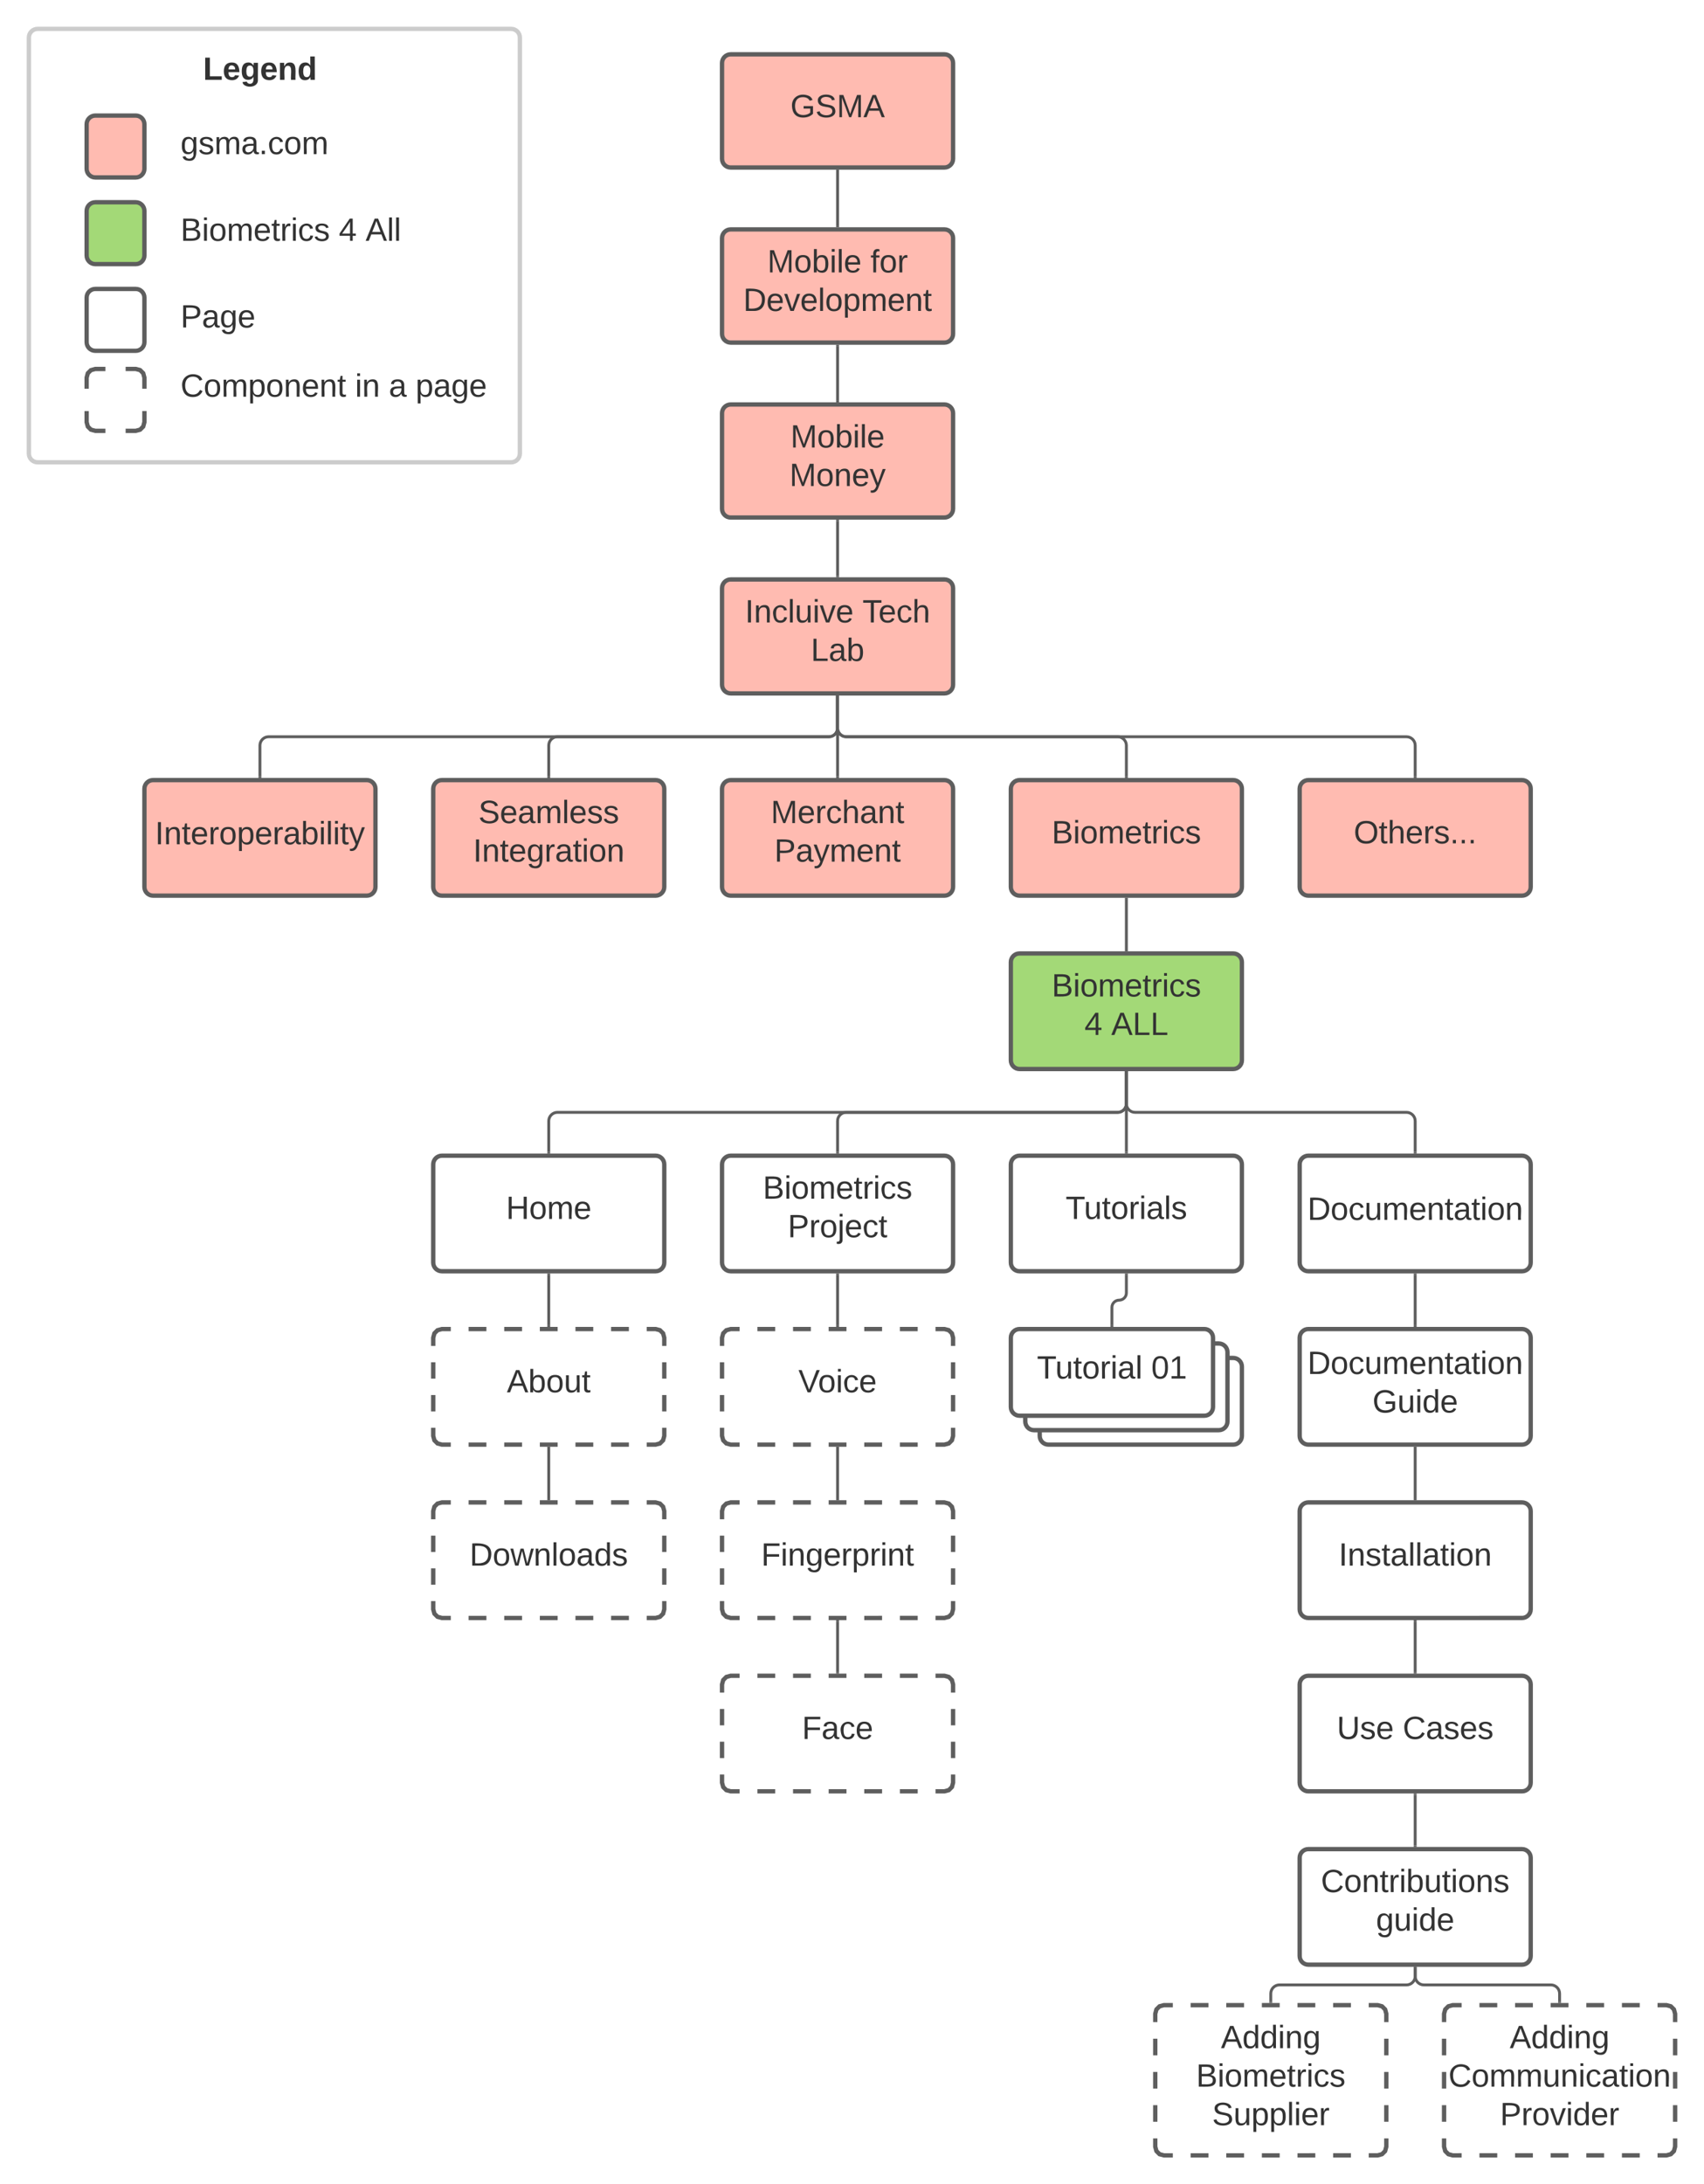 <svg xmlns="http://www.w3.org/2000/svg" xmlns:xlink="http://www.w3.org/1999/xlink" xmlns:lucid="lucid" width="1180" height="1512"><g transform="translate(-40 -200)" lucid:page-tab-id="0_0"><path d="M0 0h1870.4v2582.4H0z" fill="#fff"/><path d="M60 226c0-3.3 2.7-6 6-6h328c3.3 0 6 2.7 6 6v288c0 3.3-2.7 6-6 6H66c-3.3 0-6-2.7-6-6z" stroke="#ccc" stroke-width="3" fill="#fff" fill-opacity=".29"/><path d="M760 1146c0-3.3 2.7-6 6-6h128c3.3 0 6 2.7 6 6v48c0 3.3-2.7 6-6 6H766c-3.3 0-6-2.7-6-6z" stroke="#5e5e5e" stroke-width="3" fill="#fff"/><path d="M750 1136c0-3.3 2.7-6 6-6h128c3.3 0 6 2.7 6 6v48c0 3.3-2.7 6-6 6H756c-3.3 0-6-2.7-6-6z" stroke="#5e5e5e" stroke-width="3" fill="#fff"/><path d="M540 243.6c0-3.3 2.7-6 6-6h148c3.3 0 6 2.7 6 6v66.36c0 3.3-2.7 6-6 6H546c-3.3 0-6-2.7-6-6z" stroke="#5e5e5e" stroke-width="3" fill="#ffbbb1"/><use xlink:href="#a" transform="matrix(1,0,0,1,552,249.6) translate(35.315 31.528)"/><path d="M540 364.8c0-3.3 2.7-6 6-6h148c3.3 0 6 2.7 6 6v66.36c0 3.3-2.7 6-6 6H546c-3.3 0-6-2.7-6-6z" stroke="#5e5e5e" stroke-width="3" fill="#ffbbb1"/><use xlink:href="#b" transform="matrix(1,0,0,1,552,370.8) translate(19.358 17.778)"/><use xlink:href="#c" transform="matrix(1,0,0,1,552,370.8) translate(90.778 17.778)"/><use xlink:href="#d" transform="matrix(1,0,0,1,552,370.8) translate(2.66 44.444)"/><path d="M620 318.46v37.84" stroke="#5e5e5e" stroke-width="2" fill="none"/><path d="M621 318.48h-2v-1.02h2zM621 357.3h-2v-1.03h2z" fill="#5e5e5e"/><path d="M540 486c0-3.3 2.7-6 6-6h148c3.3 0 6 2.7 6 6v66.24c0 3.32-2.7 6-6 6H546c-3.3 0-6-2.68-6-6z" stroke="#5e5e5e" stroke-width="3" fill="#ffbbb1"/><use xlink:href="#e" transform="matrix(1,0,0,1,552,492) translate(35.377 17.778)"/><use xlink:href="#f" transform="matrix(1,0,0,1,552,492) translate(34.698 44.444)"/><path d="M540 607.1c0-3.33 2.7-6 6-6h148c3.3 0 6 2.67 6 6V674c0 3.3-2.7 6-6 6H546c-3.3 0-6-2.7-6-6z" stroke="#5e5e5e" stroke-width="3" fill="#ffbbb1"/><use xlink:href="#g" transform="matrix(1,0,0,1,552,613.086) translate(3.895 17.778)"/><use xlink:href="#h" transform="matrix(1,0,0,1,552,613.086) translate(85.253 17.778)"/><use xlink:href="#i" transform="matrix(1,0,0,1,552,613.086) translate(49.481 44.444)"/><path d="M620 439.66v37.84" stroke="#5e5e5e" stroke-width="2" fill="none"/><path d="M621 439.68h-2v-1.02h2zM621 478.5h-2v-1.03h2z" fill="#5e5e5e"/><path d="M620 598.6v-37.86" stroke="#5e5e5e" stroke-width="2" fill="none"/><path d="M621 599.6h-2v-1.04h2zM621 560.77h-2v-1.03h2z" fill="#5e5e5e"/><path d="M140 746c0-3.3 2.7-6 6-6h148c3.3 0 6 2.7 6 6v68c0 3.3-2.7 6-6 6H146c-3.3 0-6-2.7-6-6z" stroke="#5e5e5e" stroke-width="3" fill="#ffbbb1"/><use xlink:href="#j" transform="matrix(1,0,0,1,152,752) translate(-4.685 32.444)"/><path d="M340 746c0-3.3 2.7-6 6-6h148c3.3 0 6 2.7 6 6v68c0 3.3-2.7 6-6 6H346c-3.3 0-6-2.7-6-6z" stroke="#5e5e5e" stroke-width="3" fill="#ffbbb1"/><use xlink:href="#k" transform="matrix(1,0,0,1,352,752) translate(19.296 17.778)"/><use xlink:href="#l" transform="matrix(1,0,0,1,352,752) translate(15.593 44.444)"/><path d="M540 746c0-3.3 2.7-6 6-6h148c3.3 0 6 2.7 6 6v68c0 3.3-2.7 6-6 6H546c-3.3 0-6-2.7-6-6z" stroke="#5e5e5e" stroke-width="3" fill="#ffbbb1"/><use xlink:href="#m" transform="matrix(1,0,0,1,552,752) translate(21.765 17.778)"/><use xlink:href="#n" transform="matrix(1,0,0,1,552,752) translate(24.204 44.444)"/><path d="M740 866c0-3.3 2.7-6 6-6h148c3.3 0 6 2.7 6 6v68c0 3.3-2.7 6-6 6H746c-3.3 0-6-2.7-6-6z" stroke="#5e5e5e" stroke-width="3" fill="#a3d977"/><use xlink:href="#o" transform="matrix(1,0,0,1,752,872) translate(16.272 17.778)"/><use xlink:href="#p" transform="matrix(1,0,0,1,752,872) translate(38.988 44.444)"/><use xlink:href="#q" transform="matrix(1,0,0,1,752,872) translate(57.506 44.444)"/><path d="M940 746c0-3.3 2.7-6 6-6h148c3.3 0 6 2.7 6 6v68c0 3.3-2.7 6-6 6H946c-3.3 0-6-2.7-6-6z" stroke="#5e5e5e" stroke-width="3" fill="#ffbbb1"/><use xlink:href="#r" transform="matrix(1,0,0,1,952,752) translate(25.438 31.778)"/><path d="M620 682.5V704c0 3.3-2.7 6-6 6H226c-3.3 0-6 2.7-6 6v21.5" stroke="#5e5e5e" stroke-width="2" fill="none"/><path d="M621 682.53h-2v-1.03h2zM221 738.5h-2v-1.03h2z" fill="#5e5e5e"/><path d="M420 737.5V716c0-3.3 2.7-6 6-6h188c3.3 0 6-2.7 6-6v-21.5" stroke="#5e5e5e" stroke-width="2" fill="none"/><path d="M421 738.5h-2v-1.03h2zM621 682.53h-2v-1.03h2z" fill="#5e5e5e"/><path d="M620 737.5v-55" stroke="#5e5e5e" stroke-width="2" fill="none"/><path d="M621 738.5h-2v-1.03h2z" fill="#5e5e5e"/><path d="M620 682.53v-1.03M1020 737.5V716c0-3.3-2.7-6-6-6H626c-3.3 0-6-2.7-6-6v-21.5" stroke="#5e5e5e" stroke-width="2" fill="none"/><path d="M1021 738.5h-2v-1.03h2zM621 682.53h-2v-1.03h2z" fill="#5e5e5e"/><path d="M340 1006c0-3.3 2.7-6 6-6h148c3.3 0 6 2.7 6 6v68c0 3.3-2.7 6-6 6H346c-3.3 0-6-2.7-6-6z" stroke="#5e5e5e" stroke-width="3" fill="#fff"/><use xlink:href="#s" transform="matrix(1,0,0,1,352,1012) translate(38.432 31.778)"/><path d="M540 1006c0-3.3 2.7-6 6-6h148c3.3 0 6 2.7 6 6v68c0 3.3-2.7 6-6 6H546c-3.3 0-6-2.7-6-6z" stroke="#5e5e5e" stroke-width="3" fill="#fff"/><use xlink:href="#t" transform="matrix(1,0,0,1,552,1012) translate(16.272 17.778)"/><use xlink:href="#u" transform="matrix(1,0,0,1,552,1012) translate(33.494 44.444)"/><path d="M740 1006c0-3.3 2.7-6 6-6h148c3.3 0 6 2.7 6 6v68c0 3.3-2.7 6-6 6H746c-3.3 0-6-2.7-6-6z" stroke="#5e5e5e" stroke-width="3" fill="#fff"/><use xlink:href="#v" transform="matrix(1,0,0,1,752,1012) translate(25.932 31.778)"/><path d="M940 1006c0-3.3 2.7-6 6-6h148c3.3 0 6 2.7 6 6v68c0 3.3-2.7 6-6 6H946c-3.3 0-6-2.7-6-6z" stroke="#5e5e5e" stroke-width="3" fill="#fff"/><use xlink:href="#w" transform="matrix(1,0,0,1,952,1012) translate(-6.599 32.444)"/><path d="M820 942.5V964c0 3.3-2.7 6-6 6H426c-3.3 0-6 2.7-6 6v21.5" stroke="#5e5e5e" stroke-width="2" fill="none"/><path d="M821 942.53h-2v-1.03h2zM421 998.5h-2v-1.03h2z" fill="#5e5e5e"/><path d="M620 997.5V976c0-3.3 2.7-6 6-6h188c3.3 0 6-2.7 6-6v-21.5" stroke="#5e5e5e" stroke-width="2" fill="none"/><path d="M621 998.5h-2v-1.03h2zM821 942.53h-2v-1.03h2z" fill="#5e5e5e"/><path d="M820 997.5v-55" stroke="#5e5e5e" stroke-width="2" fill="none"/><path d="M821 998.5h-2v-1.03h2z" fill="#5e5e5e"/><path d="M820 942.53v-1.03M1020 997.5V976c0-3.3-2.7-6-6-6H826c-3.3 0-6-2.7-6-6v-21.5" stroke="#5e5e5e" stroke-width="2" fill="none"/><path d="M1021 998.5h-2v-1.03h2zM821 942.53h-2v-1.03h2z" fill="#5e5e5e"/><path d="M540 1126c0-3.3 2.7-6 6-6h148c3.3 0 6 2.7 6 6v68c0 3.3-2.7 6-6 6H546c-3.3 0-6-2.7-6-6z" fill="#fff"/><path d="M564.5 1120h12.33m12.34 0h12.33m12.33 0h12.34m12.33 0h12.33m12.34 0h12.33m12.33 0H694l3.03.82 2.15 2.15.82 3.03v5.67m0 11.33v11.33m0 11.34V1177m0 11.33v5.67l-.82 3.03-2.15 2.15-3.03.82h-6.17m-12.33 0h-12.33m-12.34 0H638.5m-12.33 0h-12.34m-12.33 0h-12.33m-12.34 0H564.5m-12.33 0H546l-3.03-.82-2.15-2.15-.82-3.03v-5.67m0-11.33v-11.33m0-11.34V1143m0-11.33V1126l.82-3.03 2.15-2.15 3.03-.82h6.17" stroke="#5e5e5e" stroke-width="3" fill="none"/><use xlink:href="#x" transform="matrix(1,0,0,1,552,1132) translate(40.87 31.778)"/><path d="M340 1126c0-3.3 2.7-6 6-6h148c3.3 0 6 2.7 6 6v68c0 3.3-2.7 6-6 6H346c-3.3 0-6-2.7-6-6z" fill="#fff"/><path d="M364.5 1120h12.33m12.34 0h12.33m12.33 0h12.34m12.33 0h12.33m12.34 0h12.33m12.33 0H494l3.03.82 2.15 2.15.82 3.03v5.67m0 11.33v11.33m0 11.34V1177m0 11.33v5.67l-.82 3.03-2.15 2.15-3.03.82h-6.17m-12.33 0h-12.33m-12.34 0H438.5m-12.33 0h-12.34m-12.33 0h-12.33m-12.34 0H364.5m-12.33 0H346l-3.03-.82-2.15-2.15-.82-3.03v-5.67m0-11.33v-11.33m0-11.34V1143m0-11.33V1126l.82-3.03 2.15-2.15 3.03-.82h6.17" stroke="#5e5e5e" stroke-width="3" fill="none"/><use xlink:href="#y" transform="matrix(1,0,0,1,352,1132) translate(38.988 31.778)"/><path d="M340 1246c0-3.3 2.7-6 6-6h148c3.3 0 6 2.7 6 6v68c0 3.3-2.7 6-6 6H346c-3.3 0-6-2.7-6-6z" fill="#fff"/><path d="M364.5 1240h12.33m12.34 0h12.33m12.33 0h12.34m12.33 0h12.33m12.34 0h12.33m12.33 0H494l3.03.82 2.15 2.15.82 3.03v5.67m0 11.33v11.33m0 11.34V1297m0 11.33v5.67l-.82 3.03-2.15 2.15-3.03.82h-6.17m-12.33 0h-12.33m-12.34 0H438.5m-12.33 0h-12.34m-12.33 0h-12.33m-12.34 0H364.5m-12.33 0H346l-3.03-.82-2.15-2.15-.82-3.03v-5.67m0-11.33v-11.33m0-11.34V1263m0-11.33V1246l.82-3.03 2.15-2.15 3.03-.82h6.17" stroke="#5e5e5e" stroke-width="3" fill="none"/><use xlink:href="#z" transform="matrix(1,0,0,1,352,1252) translate(13.154 31.778)"/><path d="M540 1246c0-3.3 2.7-6 6-6h148c3.3 0 6 2.7 6 6v68c0 3.3-2.7 6-6 6H546c-3.3 0-6-2.7-6-6z" fill="#fff"/><path d="M564.5 1240h12.33m12.34 0h12.33m12.33 0h12.34m12.33 0h12.33m12.34 0h12.33m12.33 0H694l3.03.82 2.15 2.15.82 3.03v5.67m0 11.33v11.33m0 11.34V1297m0 11.33v5.67l-.82 3.03-2.15 2.15-3.03.82h-6.17m-12.33 0h-12.33m-12.34 0H638.5m-12.33 0h-12.34m-12.33 0h-12.33m-12.34 0H564.5m-12.33 0H546l-3.03-.82-2.15-2.15-.82-3.03v-5.67m0-11.33v-11.33m0-11.34V1263m0-11.33V1246l.82-3.03 2.15-2.15 3.03-.82h6.17" stroke="#5e5e5e" stroke-width="3" fill="none"/><use xlink:href="#A" transform="matrix(1,0,0,1,552,1252) translate(15.068 31.778)"/><path d="M540 1366c0-3.3 2.7-6 6-6h148c3.3 0 6 2.7 6 6v68c0 3.3-2.7 6-6 6H546c-3.3 0-6-2.7-6-6z" fill="#fff"/><path d="M564.5 1360h12.33m12.34 0h12.33m12.33 0h12.34m12.33 0h12.33m12.34 0h12.33m12.33 0H694l3.03.82 2.15 2.15.82 3.03v5.67m0 11.33v11.33m0 11.34V1417m0 11.33v5.67l-.82 3.03-2.15 2.15-3.03.82h-6.17m-12.33 0h-12.33m-12.34 0H638.5m-12.33 0h-12.34m-12.33 0h-12.33m-12.34 0H564.5m-12.33 0H546l-3.03-.82-2.15-2.15-.82-3.03v-5.67m0-11.33v-11.33m0-11.34V1383m0-11.33V1366l.82-3.03 2.15-2.15 3.03-.82h6.17" stroke="#5e5e5e" stroke-width="3" fill="none"/><use xlink:href="#B" transform="matrix(1,0,0,1,552,1372) translate(43.34 31.778)"/><path d="M940 1126c0-3.3 2.7-6 6-6h148c3.3 0 6 2.7 6 6v68c0 3.3-2.7 6-6 6H946c-3.3 0-6-2.7-6-6z" stroke="#5e5e5e" stroke-width="3" fill="#fff"/><use xlink:href="#C" transform="matrix(1,0,0,1,952,1132) translate(-6.599 19.111)"/><use xlink:href="#D" transform="matrix(1,0,0,1,952,1132) translate(38.401 45.778)"/><path d="M940 1366c0-3.3 2.7-6 6-6h148c3.3 0 6 2.7 6 6v68c0 3.3-2.7 6-6 6H946c-3.3 0-6-2.7-6-6z" stroke="#5e5e5e" stroke-width="3" fill="#fff"/><use xlink:href="#E" transform="matrix(1,0,0,1,952,1372) translate(13.741 31.778)"/><use xlink:href="#F" transform="matrix(1,0,0,1,952,1372) translate(59.358 31.778)"/><path d="M940 1246c0-3.3 2.7-6 6-6h148c3.3 0 6 2.7 6 6v68c0 3.3-2.7 6-6 6H946c-3.3 0-6-2.7-6-6z" stroke="#5e5e5e" stroke-width="3" fill="#fff"/><use xlink:href="#G" transform="matrix(1,0,0,1,952,1252) translate(15.006 31.778)"/><path d="M940 1486c0-3.3 2.7-6 6-6h148c3.3 0 6 2.7 6 6v68c0 3.3-2.7 6-6 6H946c-3.3 0-6-2.7-6-6z" stroke="#5e5e5e" stroke-width="3" fill="#fff"/><use xlink:href="#H" transform="matrix(1,0,0,1,952,1492) translate(2.691 17.778)"/><use xlink:href="#I" transform="matrix(1,0,0,1,952,1492) translate(40.87 44.444)"/><path d="M840 1594c0-3.3 2.7-6 6-6h148c3.3 0 6 2.7 6 6v92c0 3.3-2.7 6-6 6H846c-3.3 0-6-2.7-6-6z" fill="#fff"/><path d="M864.5 1588h12.33m12.34 0h12.33m12.33 0h12.34m12.33 0h12.33m12.34 0h12.33m12.33 0H994l3.03.82 2.15 2.15.82 3.03v5.75m0 11.5v11.5m0 11.5v11.5m0 11.5v11.5m0 11.5v5.75l-.82 3.03-2.15 2.15-3.03.82h-6.17m-12.33 0h-12.33m-12.34 0H938.5m-12.33 0h-12.34m-12.33 0h-12.33m-12.34 0H864.5m-12.33 0H846l-3.03-.82-2.15-2.15-.82-3.03v-5.75m0-11.5v-11.5m0-11.5v-11.5m0-11.5v-11.5m0-11.5V1594l.82-3.03 2.15-2.15 3.03-.82h6.17" stroke="#5e5e5e" stroke-width="3" fill="none"/><use xlink:href="#J" transform="matrix(1,0,0,1,852,1600) translate(33.463 17.778)"/><use xlink:href="#K" transform="matrix(1,0,0,1,852,1600) translate(16.272 44.444)"/><use xlink:href="#L" transform="matrix(1,0,0,1,852,1600) translate(27.352 71.111)"/><path d="M1040 1594c0-3.3 2.7-6 6-6h148c3.3 0 6 2.7 6 6v92c0 3.3-2.7 6-6 6h-148c-3.3 0-6-2.7-6-6z" fill="#fff"/><path d="M1064.5 1588h12.33m12.34 0h12.33m12.33 0h12.34m12.33 0h12.33m12.34 0h12.33m12.33 0h6.17l3.03.82 2.15 2.15.82 3.03v5.75m0 11.5v11.5m0 11.5v11.5m0 11.5v11.5m0 11.5v5.75l-.82 3.03-2.15 2.15-3.03.82h-6.17m-12.33 0h-12.33m-12.34 0h-12.33m-12.33 0h-12.34m-12.33 0h-12.33m-12.34 0h-12.33m-12.33 0H1046l-3.03-.82-2.15-2.15-.82-3.03v-5.75m0-11.5v-11.5m0-11.5v-11.5m0-11.5v-11.5m0-11.5V1594l.82-3.03 2.15-2.15 3.03-.82h6.17" stroke="#5e5e5e" stroke-width="3" fill="none"/><use xlink:href="#J" transform="matrix(1,0,0,1,1052,1600) translate(33.463 17.778)"/><use xlink:href="#M" transform="matrix(1,0,0,1,1052,1600) translate(-9.006 44.444)"/><use xlink:href="#N" transform="matrix(1,0,0,1,1052,1600) translate(26.735 71.111)"/><path d="M420 1082.5v35" stroke="#5e5e5e" stroke-width="2" fill="none"/><path d="M421 1082.53h-2v-1.03h2zM421 1118.5h-2v-1.03h2z" fill="#5e5e5e"/><path d="M420 1202.5v35" stroke="#5e5e5e" stroke-width="2" fill="none"/><path d="M421 1202.53h-2v-1.03h2zM421 1238.5h-2v-1.03h2z" fill="#5e5e5e"/><path d="M620 1082.5v35" stroke="#5e5e5e" stroke-width="2" fill="none"/><path d="M621 1082.53h-2v-1.03h2zM621 1118.5h-2v-1.03h2z" fill="#5e5e5e"/><path d="M620 1202.5v35" stroke="#5e5e5e" stroke-width="2" fill="none"/><path d="M621 1202.53h-2v-1.03h2zM621 1238.5h-2v-1.03h2z" fill="#5e5e5e"/><path d="M620 1322.5v35" stroke="#5e5e5e" stroke-width="2" fill="none"/><path d="M621 1322.53h-2v-1.03h2zM621 1358.5h-2v-1.03h2z" fill="#5e5e5e"/><path d="M1020 1117.5v-35" stroke="#5e5e5e" stroke-width="2" fill="none"/><path d="M1021 1118.5h-2v-1.03h2zM1021 1082.53h-2v-1.03h2z" fill="#5e5e5e"/><path d="M1020 1237.5v-35" stroke="#5e5e5e" stroke-width="2" fill="none"/><path d="M1021 1238.5h-2v-1.03h2zM1021 1202.53h-2v-1.03h2z" fill="#5e5e5e"/><path d="M1020 1357.5v-35" stroke="#5e5e5e" stroke-width="2" fill="none"/><path d="M1021 1358.5h-2v-1.03h2zM1021 1322.53h-2v-1.03h2z" fill="#5e5e5e"/><path d="M1020 1477.5v-35" stroke="#5e5e5e" stroke-width="2" fill="none"/><path d="M1021 1478.5h-2v-1.03h2zM1021 1442.53h-2v-1.03h2z" fill="#5e5e5e"/><path d="M920 1585.5v-5.5c0-3.3 2.7-6 6-6h88c3.3 0 6-2.7 6-6v-5.5" stroke="#5e5e5e" stroke-width="2" fill="none"/><path d="M921 1586.5h-2v-1.03h2zM1021 1562.53h-2v-1.03h2z" fill="#5e5e5e"/><path d="M1120 1585.5v-5.5c0-3.3-2.7-6-6-6h-88c-3.3 0-6-2.7-6-6v-5.5" stroke="#5e5e5e" stroke-width="2" fill="none"/><path d="M1121 1586.5h-2v-1.03h2zM1021 1562.53h-2v-1.03h2z" fill="#5e5e5e"/><path d="M740 1126c0-3.3 2.7-6 6-6h128c3.3 0 6 2.7 6 6v48c0 3.3-2.7 6-6 6H746c-3.3 0-6-2.7-6-6z" stroke="#5e5e5e" stroke-width="3" fill="#fff"/><use xlink:href="#O" transform="matrix(1,0,0,1,752,1132) translate(6.056 22.278)"/><use xlink:href="#P" transform="matrix(1,0,0,1,752,1132) translate(85.253 22.278)"/><path d="M810 1117.5V1105c0-2.76 2.24-5 5-5s5-2.24 5-5v-12.5" stroke="#5e5e5e" stroke-width="2" fill="none"/><path d="M811 1118.5h-2v-1.03h2zM821 1082.53h-2v-1.03h2z" fill="#5e5e5e"/><path d="M100 226c0-3.3 2.7-6 6-6h228c3.3 0 6 2.7 6 6v48c0 3.3-2.7 6-6 6H106c-3.3 0-6-2.7-6-6z" stroke="#000" stroke-opacity="0" stroke-width="3" fill="#fff" fill-opacity="0"/><use xlink:href="#Q" transform="matrix(1,0,0,1,105,225) translate(75.617 30.278)"/><path d="M100 286c0-3.3 2.7-6 6-6h28c3.3 0 6 2.7 6 6v30.84c0 3.32-2.7 6-6 6h-28c-3.3 0-6-2.68-6-6z" stroke="#5e5e5e" stroke-width="3" fill="#ffbbb1"/><path d="M100 346c0-3.3 2.7-6 6-6h28c3.3 0 6 2.7 6 6v30.84c0 3.32-2.7 6-6 6h-28c-3.3 0-6-2.68-6-6z" stroke="#5e5e5e" stroke-width="3" fill="#a3d977"/><path d="M100 406c0-3.3 2.7-6 6-6h28c3.3 0 6 2.7 6 6v30.84c0 3.32-2.7 6-6 6h-28c-3.3 0-6-2.68-6-6z" stroke="#5e5e5e" stroke-width="3" fill="#fff"/><path d="M740 746c0-3.3 2.7-6 6-6h148c3.3 0 6 2.7 6 6v68c0 3.3-2.7 6-6 6H746c-3.3 0-6-2.7-6-6z" stroke="#5e5e5e" stroke-width="3" fill="#ffbbb1"/><g><use xlink:href="#R" transform="matrix(1,0,0,1,752,752) translate(16.272 31.778)"/></g><path d="M820 857.5v-35" stroke="#5e5e5e" stroke-width="2" fill="none"/><path d="M821 858.5h-2v-1.03h2zM821 822.53h-2v-1.03h2z" fill="#5e5e5e"/><path d="M820 737.5V716c0-3.3-2.7-6-6-6H626c-3.3 0-6-2.7-6-6v-21.5" stroke="#5e5e5e" stroke-width="2" fill="none"/><path d="M821 738.5h-2v-1.03h2zM621 682.53h-2v-1.03h2z" fill="#5e5e5e"/><path d="M100 461.4c0-3.3 2.7-6 6-6h28c3.3 0 6 2.7 6 6v30.84c0 3.32-2.7 6-6 6h-28c-3.3 0-6-2.68-6-6z" fill="#fff"/><path d="M127 455.4h7l3.03.82 2.15 2.15.82 3.03v7.7m0 15.43v7.7l-.82 3.04-2.15 2.15-3.03.82h-7m-14 0h-7l-3.03-.82-2.15-2.15-.82-3.03v-7.7m0-15.43v-7.7l.82-3.03 2.15-2.15 3.03-.82h7" stroke="#5e5e5e" stroke-width="3" fill="none"/><path d="M160 277.42c0-3.3 2.7-6 6-6h208c3.3 0 6 2.7 6 6v48c0 3.32-2.7 6-6 6H166c-3.3 0-6-2.68-6-6z" stroke="#000" stroke-opacity="0" stroke-width="3" fill="#fff" fill-opacity="0"/><g><use xlink:href="#S" transform="matrix(1,0,0,1,165,276.422) translate(0 30.278)"/></g><path d="M160 337.42c0-3.3 2.7-6 6-6h208c3.3 0 6 2.7 6 6v48c0 3.32-2.7 6-6 6H166c-3.3 0-6-2.68-6-6z" stroke="#000" stroke-opacity="0" stroke-width="3" fill="#fff" fill-opacity="0"/><g><use xlink:href="#T" transform="matrix(1,0,0,1,165,336.422) translate(0 30.278)"/><use xlink:href="#U" transform="matrix(1,0,0,1,165,336.422) translate(109.63 30.278)"/><use xlink:href="#V" transform="matrix(1,0,0,1,165,336.422) translate(128.148 30.278)"/></g><path d="M160 397.42c0-3.3 2.7-6 6-6h208c3.3 0 6 2.7 6 6v48c0 3.32-2.7 6-6 6H166c-3.3 0-6-2.68-6-6z" stroke="#000" stroke-opacity="0" stroke-width="3" fill="#fff" fill-opacity="0"/><g><use xlink:href="#W" transform="matrix(1,0,0,1,165,396.422) translate(0 30.278)"/></g><path d="M160 444.33c0-3.3 2.7-6 6-6h248c3.3 0 6 2.7 6 6v51.34c0 3.3-2.7 6-6 6H166c-3.3 0-6-2.7-6-6z" stroke="#000" stroke-opacity="0" stroke-width="3" fill="#fff" fill-opacity="0"/><g><use xlink:href="#X" transform="matrix(1,0,0,1,165,443.333) translate(0 31.278)"/><use xlink:href="#Y" transform="matrix(1,0,0,1,165,443.333) translate(120.864 31.278)"/><use xlink:href="#Z" transform="matrix(1,0,0,1,165,443.333) translate(144.259 31.278)"/><use xlink:href="#aa" transform="matrix(1,0,0,1,165,443.333) translate(162.778 31.278)"/></g><defs><path fill="#333" d="M143 4C61 4 22-44 18-125c-5-107 100-154 193-111 17 8 29 25 37 43l-32 9c-13-25-37-40-76-40-61 0-88 39-88 99 0 61 29 100 91 101 35 0 62-11 79-27v-45h-74v-28h105v86C228-13 192 4 143 4" id="ab"/><path fill="#333" d="M185-189c-5-48-123-54-124 2 14 75 158 14 163 119 3 78-121 87-175 55-17-10-28-26-33-46l33-7c5 56 141 63 141-1 0-78-155-14-162-118-5-82 145-84 179-34 5 7 8 16 11 25" id="ac"/><path fill="#333" d="M240 0l2-218c-23 76-54 145-80 218h-23L58-218 59 0H30v-248h44l77 211c21-75 51-140 76-211h43V0h-30" id="ad"/><path fill="#333" d="M205 0l-28-72H64L36 0H1l101-248h38L239 0h-34zm-38-99l-47-123c-12 45-31 82-46 123h93" id="ae"/><g id="a"><use transform="matrix(0.062,0,0,0.062,0,0)" xlink:href="#ab"/><use transform="matrix(0.062,0,0,0.062,17.284,0)" xlink:href="#ac"/><use transform="matrix(0.062,0,0,0.062,32.099,0)" xlink:href="#ad"/><use transform="matrix(0.062,0,0,0.062,50.556,0)" xlink:href="#ae"/></g><path fill="#333" d="M100-194c62-1 85 37 85 99 1 63-27 99-86 99S16-35 15-95c0-66 28-99 85-99zM99-20c44 1 53-31 53-75 0-43-8-75-51-75s-53 32-53 75 10 74 51 75" id="af"/><path fill="#333" d="M115-194c53 0 69 39 70 98 0 66-23 100-70 100C84 3 66-7 56-30L54 0H23l1-261h32v101c10-23 28-34 59-34zm-8 174c40 0 45-34 45-75 0-40-5-75-45-74-42 0-51 32-51 76 0 43 10 73 51 73" id="ag"/><path fill="#333" d="M24-231v-30h32v30H24zM24 0v-190h32V0H24" id="ah"/><path fill="#333" d="M24 0v-261h32V0H24" id="ai"/><path fill="#333" d="M100-194c63 0 86 42 84 106H49c0 40 14 67 53 68 26 1 43-12 49-29l28 8c-11 28-37 45-77 45C44 4 14-33 15-96c1-61 26-98 85-98zm52 81c6-60-76-77-97-28-3 7-6 17-6 28h103" id="aj"/><g id="b"><use transform="matrix(0.062,0,0,0.062,0,0)" xlink:href="#ad"/><use transform="matrix(0.062,0,0,0.062,18.457,0)" xlink:href="#af"/><use transform="matrix(0.062,0,0,0.062,30.802,0)" xlink:href="#ag"/><use transform="matrix(0.062,0,0,0.062,43.148,0)" xlink:href="#ah"/><use transform="matrix(0.062,0,0,0.062,48.025,0)" xlink:href="#ai"/><use transform="matrix(0.062,0,0,0.062,52.901,0)" xlink:href="#aj"/></g><path fill="#333" d="M101-234c-31-9-42 10-38 44h38v23H63V0H32v-167H5v-23h27c-7-52 17-82 69-68v24" id="ak"/><path fill="#333" d="M114-163C36-179 61-72 57 0H25l-1-190h30c1 12-1 29 2 39 6-27 23-49 58-41v29" id="al"/><g id="c"><use transform="matrix(0.062,0,0,0.062,0,0)" xlink:href="#ak"/><use transform="matrix(0.062,0,0,0.062,6.173,0)" xlink:href="#af"/><use transform="matrix(0.062,0,0,0.062,18.519,0)" xlink:href="#al"/></g><path fill="#333" d="M30-248c118-7 216 8 213 122C240-48 200 0 122 0H30v-248zM63-27c89 8 146-16 146-99s-60-101-146-95v194" id="am"/><path fill="#333" d="M108 0H70L1-190h34L89-25l56-165h34" id="an"/><path fill="#333" d="M115-194c55 1 70 41 70 98S169 2 115 4C84 4 66-9 55-30l1 105H24l-1-265h31l2 30c10-21 28-34 59-34zm-8 174c40 0 45-34 45-75s-6-73-45-74c-42 0-51 32-51 76 0 43 10 73 51 73" id="ao"/><path fill="#333" d="M210-169c-67 3-38 105-44 169h-31v-121c0-29-5-50-35-48C34-165 62-65 56 0H25l-1-190h30c1 10-1 24 2 32 10-44 99-50 107 0 11-21 27-35 58-36 85-2 47 119 55 194h-31v-121c0-29-5-49-35-48" id="ap"/><path fill="#333" d="M117-194c89-4 53 116 60 194h-32v-121c0-31-8-49-39-48C34-167 62-67 57 0H25l-1-190h30c1 10-1 24 2 32 11-22 29-35 61-36" id="aq"/><path fill="#333" d="M59-47c-2 24 18 29 38 22v24C64 9 27 4 27-40v-127H5v-23h24l9-43h21v43h35v23H59v120" id="ar"/><g id="d"><use transform="matrix(0.062,0,0,0.062,0,0)" xlink:href="#am"/><use transform="matrix(0.062,0,0,0.062,15.988,0)" xlink:href="#aj"/><use transform="matrix(0.062,0,0,0.062,28.333,0)" xlink:href="#an"/><use transform="matrix(0.062,0,0,0.062,39.444,0)" xlink:href="#aj"/><use transform="matrix(0.062,0,0,0.062,51.79,0)" xlink:href="#ai"/><use transform="matrix(0.062,0,0,0.062,56.667,0)" xlink:href="#af"/><use transform="matrix(0.062,0,0,0.062,69.012,0)" xlink:href="#ao"/><use transform="matrix(0.062,0,0,0.062,81.358,0)" xlink:href="#ap"/><use transform="matrix(0.062,0,0,0.062,99.815,0)" xlink:href="#aj"/><use transform="matrix(0.062,0,0,0.062,112.16,0)" xlink:href="#aq"/><use transform="matrix(0.062,0,0,0.062,124.506,0)" xlink:href="#ar"/></g><g id="e"><use transform="matrix(0.062,0,0,0.062,0,0)" xlink:href="#ad"/><use transform="matrix(0.062,0,0,0.062,18.457,0)" xlink:href="#af"/><use transform="matrix(0.062,0,0,0.062,30.802,0)" xlink:href="#ag"/><use transform="matrix(0.062,0,0,0.062,43.148,0)" xlink:href="#ah"/><use transform="matrix(0.062,0,0,0.062,48.025,0)" xlink:href="#ai"/><use transform="matrix(0.062,0,0,0.062,52.901,0)" xlink:href="#aj"/></g><path fill="#333" d="M179-190L93 31C79 59 56 82 12 73V49c39 6 53-20 64-50L1-190h34L92-34l54-156h33" id="as"/><g id="f"><use transform="matrix(0.062,0,0,0.062,0,0)" xlink:href="#ad"/><use transform="matrix(0.062,0,0,0.062,18.457,0)" xlink:href="#af"/><use transform="matrix(0.062,0,0,0.062,30.802,0)" xlink:href="#aq"/><use transform="matrix(0.062,0,0,0.062,43.148,0)" xlink:href="#aj"/><use transform="matrix(0.062,0,0,0.062,55.494,0)" xlink:href="#as"/></g><path fill="#333" d="M33 0v-248h34V0H33" id="at"/><path fill="#333" d="M96-169c-40 0-48 33-48 73s9 75 48 75c24 0 41-14 43-38l32 2c-6 37-31 61-74 61-59 0-76-41-82-99-10-93 101-131 147-64 4 7 5 14 7 22l-32 3c-4-21-16-35-41-35" id="au"/><path fill="#333" d="M84 4C-5 8 30-112 23-190h32v120c0 31 7 50 39 49 72-2 45-101 50-169h31l1 190h-30c-1-10 1-25-2-33-11 22-28 36-60 37" id="av"/><g id="g"><use transform="matrix(0.062,0,0,0.062,0,0)" xlink:href="#at"/><use transform="matrix(0.062,0,0,0.062,6.173,0)" xlink:href="#aq"/><use transform="matrix(0.062,0,0,0.062,18.519,0)" xlink:href="#au"/><use transform="matrix(0.062,0,0,0.062,29.63,0)" xlink:href="#ai"/><use transform="matrix(0.062,0,0,0.062,34.506,0)" xlink:href="#av"/><use transform="matrix(0.062,0,0,0.062,46.852,0)" xlink:href="#ah"/><use transform="matrix(0.062,0,0,0.062,51.728,0)" xlink:href="#an"/><use transform="matrix(0.062,0,0,0.062,62.84,0)" xlink:href="#aj"/></g><path fill="#333" d="M127-220V0H93v-220H8v-28h204v28h-85" id="aw"/><path fill="#333" d="M106-169C34-169 62-67 57 0H25v-261h32l-1 103c12-21 28-36 61-36 89 0 53 116 60 194h-32v-121c2-32-8-49-39-48" id="ax"/><g id="h"><use transform="matrix(0.062,0,0,0.062,0,0)" xlink:href="#aw"/><use transform="matrix(0.062,0,0,0.062,11.049,0)" xlink:href="#aj"/><use transform="matrix(0.062,0,0,0.062,23.395,0)" xlink:href="#au"/><use transform="matrix(0.062,0,0,0.062,34.506,0)" xlink:href="#ax"/></g><path fill="#333" d="M30 0v-248h33v221h125V0H30" id="ay"/><path fill="#333" d="M141-36C126-15 110 5 73 4 37 3 15-17 15-53c-1-64 63-63 125-63 3-35-9-54-41-54-24 1-41 7-42 31l-33-3c5-37 33-52 76-52 45 0 72 20 72 64v82c-1 20 7 32 28 27v20c-31 9-61-2-59-35zM48-53c0 20 12 33 32 33 41-3 63-29 60-74-43 2-92-5-92 41" id="az"/><g id="i"><use transform="matrix(0.062,0,0,0.062,0,0)" xlink:href="#ay"/><use transform="matrix(0.062,0,0,0.062,12.346,0)" xlink:href="#az"/><use transform="matrix(0.062,0,0,0.062,24.691,0)" xlink:href="#ag"/></g><g id="j"><use transform="matrix(0.062,0,0,0.062,0,0)" xlink:href="#at"/><use transform="matrix(0.062,0,0,0.062,6.173,0)" xlink:href="#aq"/><use transform="matrix(0.062,0,0,0.062,18.519,0)" xlink:href="#ar"/><use transform="matrix(0.062,0,0,0.062,24.691,0)" xlink:href="#aj"/><use transform="matrix(0.062,0,0,0.062,37.037,0)" xlink:href="#al"/><use transform="matrix(0.062,0,0,0.062,44.383,0)" xlink:href="#af"/><use transform="matrix(0.062,0,0,0.062,56.728,0)" xlink:href="#ao"/><use transform="matrix(0.062,0,0,0.062,69.074,0)" xlink:href="#aj"/><use transform="matrix(0.062,0,0,0.062,81.42,0)" xlink:href="#al"/><use transform="matrix(0.062,0,0,0.062,88.765,0)" xlink:href="#az"/><use transform="matrix(0.062,0,0,0.062,101.111,0)" xlink:href="#ag"/><use transform="matrix(0.062,0,0,0.062,113.457,0)" xlink:href="#ah"/><use transform="matrix(0.062,0,0,0.062,118.333,0)" xlink:href="#ai"/><use transform="matrix(0.062,0,0,0.062,123.21,0)" xlink:href="#ah"/><use transform="matrix(0.062,0,0,0.062,128.086,0)" xlink:href="#ar"/><use transform="matrix(0.062,0,0,0.062,134.259,0)" xlink:href="#as"/></g><path fill="#333" d="M135-143c-3-34-86-38-87 0 15 53 115 12 119 90S17 21 10-45l28-5c4 36 97 45 98 0-10-56-113-15-118-90-4-57 82-63 122-42 12 7 21 19 24 35" id="aA"/><g id="k"><use transform="matrix(0.062,0,0,0.062,0,0)" xlink:href="#ac"/><use transform="matrix(0.062,0,0,0.062,14.815,0)" xlink:href="#aj"/><use transform="matrix(0.062,0,0,0.062,27.16,0)" xlink:href="#az"/><use transform="matrix(0.062,0,0,0.062,39.506,0)" xlink:href="#ap"/><use transform="matrix(0.062,0,0,0.062,57.963,0)" xlink:href="#ai"/><use transform="matrix(0.062,0,0,0.062,62.84,0)" xlink:href="#aj"/><use transform="matrix(0.062,0,0,0.062,75.185,0)" xlink:href="#aA"/><use transform="matrix(0.062,0,0,0.062,86.296,0)" xlink:href="#aA"/></g><path fill="#333" d="M177-190C167-65 218 103 67 71c-23-6-38-20-44-43l32-5c15 47 100 32 89-28v-30C133-14 115 1 83 1 29 1 15-40 15-95c0-56 16-97 71-98 29-1 48 16 59 35 1-10 0-23 2-32h30zM94-22c36 0 50-32 50-73 0-42-14-75-50-75-39 0-46 34-46 75s6 73 46 73" id="aB"/><g id="l"><use transform="matrix(0.062,0,0,0.062,0,0)" xlink:href="#at"/><use transform="matrix(0.062,0,0,0.062,6.173,0)" xlink:href="#aq"/><use transform="matrix(0.062,0,0,0.062,18.519,0)" xlink:href="#ar"/><use transform="matrix(0.062,0,0,0.062,24.691,0)" xlink:href="#aj"/><use transform="matrix(0.062,0,0,0.062,37.037,0)" xlink:href="#aB"/><use transform="matrix(0.062,0,0,0.062,49.383,0)" xlink:href="#al"/><use transform="matrix(0.062,0,0,0.062,56.728,0)" xlink:href="#az"/><use transform="matrix(0.062,0,0,0.062,69.074,0)" xlink:href="#ar"/><use transform="matrix(0.062,0,0,0.062,75.247,0)" xlink:href="#ah"/><use transform="matrix(0.062,0,0,0.062,80.123,0)" xlink:href="#af"/><use transform="matrix(0.062,0,0,0.062,92.469,0)" xlink:href="#aq"/></g><g id="m"><use transform="matrix(0.062,0,0,0.062,0,0)" xlink:href="#ad"/><use transform="matrix(0.062,0,0,0.062,18.457,0)" xlink:href="#aj"/><use transform="matrix(0.062,0,0,0.062,30.802,0)" xlink:href="#al"/><use transform="matrix(0.062,0,0,0.062,38.148,0)" xlink:href="#au"/><use transform="matrix(0.062,0,0,0.062,49.259,0)" xlink:href="#ax"/><use transform="matrix(0.062,0,0,0.062,61.605,0)" xlink:href="#az"/><use transform="matrix(0.062,0,0,0.062,73.951,0)" xlink:href="#aq"/><use transform="matrix(0.062,0,0,0.062,86.296,0)" xlink:href="#ar"/></g><path fill="#333" d="M30-248c87 1 191-15 191 75 0 78-77 80-158 76V0H30v-248zm33 125c57 0 124 11 124-50 0-59-68-47-124-48v98" id="aC"/><g id="n"><use transform="matrix(0.062,0,0,0.062,0,0)" xlink:href="#aC"/><use transform="matrix(0.062,0,0,0.062,14.815,0)" xlink:href="#az"/><use transform="matrix(0.062,0,0,0.062,27.16,0)" xlink:href="#as"/><use transform="matrix(0.062,0,0,0.062,38.272,0)" xlink:href="#ap"/><use transform="matrix(0.062,0,0,0.062,56.728,0)" xlink:href="#aj"/><use transform="matrix(0.062,0,0,0.062,69.074,0)" xlink:href="#aq"/><use transform="matrix(0.062,0,0,0.062,81.42,0)" xlink:href="#ar"/></g><path fill="#333" d="M160-131c35 5 61 23 61 61C221 17 115-2 30 0v-248c76 3 177-17 177 60 0 33-19 50-47 57zm-97-11c50-1 110 9 110-42 0-47-63-36-110-37v79zm0 115c55-2 124 14 124-45 0-56-70-42-124-44v89" id="aD"/><g id="o"><use transform="matrix(0.062,0,0,0.062,0,0)" xlink:href="#aD"/><use transform="matrix(0.062,0,0,0.062,14.815,0)" xlink:href="#ah"/><use transform="matrix(0.062,0,0,0.062,19.691,0)" xlink:href="#af"/><use transform="matrix(0.062,0,0,0.062,32.037,0)" xlink:href="#ap"/><use transform="matrix(0.062,0,0,0.062,50.494,0)" xlink:href="#aj"/><use transform="matrix(0.062,0,0,0.062,62.84,0)" xlink:href="#ar"/><use transform="matrix(0.062,0,0,0.062,69.012,0)" xlink:href="#al"/><use transform="matrix(0.062,0,0,0.062,76.358,0)" xlink:href="#ah"/><use transform="matrix(0.062,0,0,0.062,81.235,0)" xlink:href="#au"/><use transform="matrix(0.062,0,0,0.062,92.346,0)" xlink:href="#aA"/></g><path fill="#333" d="M155-56V0h-30v-56H8v-25l114-167h33v167h35v25h-35zm-30-156c-27 46-58 90-88 131h88v-131" id="aE"/><use transform="matrix(0.062,0,0,0.062,0,0)" xlink:href="#aE" id="p"/><g id="q"><use transform="matrix(0.062,0,0,0.062,0,0)" xlink:href="#ae"/><use transform="matrix(0.062,0,0,0.062,14.815,0)" xlink:href="#ay"/><use transform="matrix(0.062,0,0,0.062,27.16,0)" xlink:href="#ay"/></g><path fill="#333" d="M140-251c81 0 123 46 123 126C263-46 219 4 140 4 59 4 17-45 17-125s42-126 123-126zm0 227c63 0 89-41 89-101s-29-99-89-99c-61 0-89 39-89 99S79-25 140-24" id="aF"/><path fill="#333" d="M33 0v-38h34V0H33" id="aG"/><g id="r"><use transform="matrix(0.062,0,0,0.062,0,0)" xlink:href="#aF"/><use transform="matrix(0.062,0,0,0.062,17.284,0)" xlink:href="#ar"/><use transform="matrix(0.062,0,0,0.062,23.457,0)" xlink:href="#ax"/><use transform="matrix(0.062,0,0,0.062,35.802,0)" xlink:href="#aj"/><use transform="matrix(0.062,0,0,0.062,48.148,0)" xlink:href="#al"/><use transform="matrix(0.062,0,0,0.062,55.494,0)" xlink:href="#aA"/><use transform="matrix(0.062,0,0,0.062,66.605,0)" xlink:href="#aG"/><use transform="matrix(0.062,0,0,0.062,72.778,0)" xlink:href="#aG"/><use transform="matrix(0.062,0,0,0.062,78.951,0)" xlink:href="#aG"/></g><path fill="#333" d="M197 0v-115H63V0H30v-248h33v105h134v-105h34V0h-34" id="aH"/><g id="s"><use transform="matrix(0.062,0,0,0.062,0,0)" xlink:href="#aH"/><use transform="matrix(0.062,0,0,0.062,15.988,0)" xlink:href="#af"/><use transform="matrix(0.062,0,0,0.062,28.333,0)" xlink:href="#ap"/><use transform="matrix(0.062,0,0,0.062,46.79,0)" xlink:href="#aj"/></g><g id="t"><use transform="matrix(0.062,0,0,0.062,0,0)" xlink:href="#aD"/><use transform="matrix(0.062,0,0,0.062,14.815,0)" xlink:href="#ah"/><use transform="matrix(0.062,0,0,0.062,19.691,0)" xlink:href="#af"/><use transform="matrix(0.062,0,0,0.062,32.037,0)" xlink:href="#ap"/><use transform="matrix(0.062,0,0,0.062,50.494,0)" xlink:href="#aj"/><use transform="matrix(0.062,0,0,0.062,62.84,0)" xlink:href="#ar"/><use transform="matrix(0.062,0,0,0.062,69.012,0)" xlink:href="#al"/><use transform="matrix(0.062,0,0,0.062,76.358,0)" xlink:href="#ah"/><use transform="matrix(0.062,0,0,0.062,81.235,0)" xlink:href="#au"/><use transform="matrix(0.062,0,0,0.062,92.346,0)" xlink:href="#aA"/></g><path fill="#333" d="M24-231v-30h32v30H24zM-9 49c24 4 33-6 33-30v-209h32V24c2 40-23 58-65 49V49" id="aI"/><g id="u"><use transform="matrix(0.062,0,0,0.062,0,0)" xlink:href="#aC"/><use transform="matrix(0.062,0,0,0.062,14.815,0)" xlink:href="#al"/><use transform="matrix(0.062,0,0,0.062,22.16,0)" xlink:href="#af"/><use transform="matrix(0.062,0,0,0.062,34.506,0)" xlink:href="#aI"/><use transform="matrix(0.062,0,0,0.062,39.383,0)" xlink:href="#aj"/><use transform="matrix(0.062,0,0,0.062,51.728,0)" xlink:href="#au"/><use transform="matrix(0.062,0,0,0.062,62.84,0)" xlink:href="#ar"/></g><g id="v"><use transform="matrix(0.062,0,0,0.062,0,0)" xlink:href="#aw"/><use transform="matrix(0.062,0,0,0.062,12.716,0)" xlink:href="#av"/><use transform="matrix(0.062,0,0,0.062,25.062,0)" xlink:href="#ar"/><use transform="matrix(0.062,0,0,0.062,31.235,0)" xlink:href="#af"/><use transform="matrix(0.062,0,0,0.062,43.58,0)" xlink:href="#al"/><use transform="matrix(0.062,0,0,0.062,50.926,0)" xlink:href="#ah"/><use transform="matrix(0.062,0,0,0.062,55.802,0)" xlink:href="#az"/><use transform="matrix(0.062,0,0,0.062,68.148,0)" xlink:href="#ai"/><use transform="matrix(0.062,0,0,0.062,73.025,0)" xlink:href="#aA"/></g><g id="w"><use transform="matrix(0.062,0,0,0.062,0,0)" xlink:href="#am"/><use transform="matrix(0.062,0,0,0.062,15.988,0)" xlink:href="#af"/><use transform="matrix(0.062,0,0,0.062,28.333,0)" xlink:href="#au"/><use transform="matrix(0.062,0,0,0.062,39.444,0)" xlink:href="#av"/><use transform="matrix(0.062,0,0,0.062,51.79,0)" xlink:href="#ap"/><use transform="matrix(0.062,0,0,0.062,70.247,0)" xlink:href="#aj"/><use transform="matrix(0.062,0,0,0.062,82.593,0)" xlink:href="#aq"/><use transform="matrix(0.062,0,0,0.062,94.938,0)" xlink:href="#ar"/><use transform="matrix(0.062,0,0,0.062,101.111,0)" xlink:href="#az"/><use transform="matrix(0.062,0,0,0.062,113.457,0)" xlink:href="#ar"/><use transform="matrix(0.062,0,0,0.062,119.63,0)" xlink:href="#ah"/><use transform="matrix(0.062,0,0,0.062,124.506,0)" xlink:href="#af"/><use transform="matrix(0.062,0,0,0.062,136.852,0)" xlink:href="#aq"/></g><path fill="#333" d="M137 0h-34L2-248h35l83 218 83-218h36" id="aJ"/><g id="x"><use transform="matrix(0.062,0,0,0.062,0,0)" xlink:href="#aJ"/><use transform="matrix(0.062,0,0,0.062,13.58,0)" xlink:href="#af"/><use transform="matrix(0.062,0,0,0.062,25.926,0)" xlink:href="#ah"/><use transform="matrix(0.062,0,0,0.062,30.802,0)" xlink:href="#au"/><use transform="matrix(0.062,0,0,0.062,41.914,0)" xlink:href="#aj"/></g><g id="y"><use transform="matrix(0.062,0,0,0.062,0,0)" xlink:href="#ae"/><use transform="matrix(0.062,0,0,0.062,14.815,0)" xlink:href="#ag"/><use transform="matrix(0.062,0,0,0.062,27.16,0)" xlink:href="#af"/><use transform="matrix(0.062,0,0,0.062,39.506,0)" xlink:href="#av"/><use transform="matrix(0.062,0,0,0.062,51.852,0)" xlink:href="#ar"/></g><path fill="#333" d="M206 0h-36l-40-164L89 0H53L-1-190h32L70-26l43-164h34l41 164 42-164h31" id="aK"/><path fill="#333" d="M85-194c31 0 48 13 60 33l-1-100h32l1 261h-30c-2-10 0-23-3-31C134-8 116 4 85 4 32 4 16-35 15-94c0-66 23-100 70-100zm9 24c-40 0-46 34-46 75 0 40 6 74 45 74 42 0 51-32 51-76 0-42-9-74-50-73" id="aL"/><g id="z"><use transform="matrix(0.062,0,0,0.062,0,0)" xlink:href="#am"/><use transform="matrix(0.062,0,0,0.062,15.988,0)" xlink:href="#af"/><use transform="matrix(0.062,0,0,0.062,28.333,0)" xlink:href="#aK"/><use transform="matrix(0.062,0,0,0.062,44.321,0)" xlink:href="#aq"/><use transform="matrix(0.062,0,0,0.062,56.667,0)" xlink:href="#ai"/><use transform="matrix(0.062,0,0,0.062,61.543,0)" xlink:href="#af"/><use transform="matrix(0.062,0,0,0.062,73.889,0)" xlink:href="#az"/><use transform="matrix(0.062,0,0,0.062,86.235,0)" xlink:href="#aL"/><use transform="matrix(0.062,0,0,0.062,98.58,0)" xlink:href="#aA"/></g><path fill="#333" d="M63-220v92h138v28H63V0H30v-248h175v28H63" id="aM"/><g id="A"><use transform="matrix(0.062,0,0,0.062,0,0)" xlink:href="#aM"/><use transform="matrix(0.062,0,0,0.062,13.519,0)" xlink:href="#ah"/><use transform="matrix(0.062,0,0,0.062,18.395,0)" xlink:href="#aq"/><use transform="matrix(0.062,0,0,0.062,30.741,0)" xlink:href="#aB"/><use transform="matrix(0.062,0,0,0.062,43.086,0)" xlink:href="#aj"/><use transform="matrix(0.062,0,0,0.062,55.432,0)" xlink:href="#al"/><use transform="matrix(0.062,0,0,0.062,62.778,0)" xlink:href="#ao"/><use transform="matrix(0.062,0,0,0.062,75.123,0)" xlink:href="#al"/><use transform="matrix(0.062,0,0,0.062,82.469,0)" xlink:href="#ah"/><use transform="matrix(0.062,0,0,0.062,87.346,0)" xlink:href="#aq"/><use transform="matrix(0.062,0,0,0.062,99.691,0)" xlink:href="#ar"/></g><g id="B"><use transform="matrix(0.062,0,0,0.062,0,0)" xlink:href="#aM"/><use transform="matrix(0.062,0,0,0.062,13.519,0)" xlink:href="#az"/><use transform="matrix(0.062,0,0,0.062,25.864,0)" xlink:href="#au"/><use transform="matrix(0.062,0,0,0.062,36.975,0)" xlink:href="#aj"/></g><g id="C"><use transform="matrix(0.062,0,0,0.062,0,0)" xlink:href="#am"/><use transform="matrix(0.062,0,0,0.062,15.988,0)" xlink:href="#af"/><use transform="matrix(0.062,0,0,0.062,28.333,0)" xlink:href="#au"/><use transform="matrix(0.062,0,0,0.062,39.444,0)" xlink:href="#av"/><use transform="matrix(0.062,0,0,0.062,51.79,0)" xlink:href="#ap"/><use transform="matrix(0.062,0,0,0.062,70.247,0)" xlink:href="#aj"/><use transform="matrix(0.062,0,0,0.062,82.593,0)" xlink:href="#aq"/><use transform="matrix(0.062,0,0,0.062,94.938,0)" xlink:href="#ar"/><use transform="matrix(0.062,0,0,0.062,101.111,0)" xlink:href="#az"/><use transform="matrix(0.062,0,0,0.062,113.457,0)" xlink:href="#ar"/><use transform="matrix(0.062,0,0,0.062,119.63,0)" xlink:href="#ah"/><use transform="matrix(0.062,0,0,0.062,124.506,0)" xlink:href="#af"/><use transform="matrix(0.062,0,0,0.062,136.852,0)" xlink:href="#aq"/></g><g id="D"><use transform="matrix(0.062,0,0,0.062,0,0)" xlink:href="#ab"/><use transform="matrix(0.062,0,0,0.062,17.284,0)" xlink:href="#av"/><use transform="matrix(0.062,0,0,0.062,29.63,0)" xlink:href="#ah"/><use transform="matrix(0.062,0,0,0.062,34.506,0)" xlink:href="#aL"/><use transform="matrix(0.062,0,0,0.062,46.852,0)" xlink:href="#aj"/></g><path fill="#333" d="M232-93c-1 65-40 97-104 97C67 4 28-28 28-90v-158h33c8 89-33 224 67 224 102 0 64-133 71-224h33v155" id="aN"/><g id="E"><use transform="matrix(0.062,0,0,0.062,0,0)" xlink:href="#aN"/><use transform="matrix(0.062,0,0,0.062,15.988,0)" xlink:href="#aA"/><use transform="matrix(0.062,0,0,0.062,27.099,0)" xlink:href="#aj"/></g><path fill="#333" d="M212-179c-10-28-35-45-73-45-59 0-87 40-87 99 0 60 29 101 89 101 43 0 62-24 78-52l27 14C228-24 195 4 139 4 59 4 22-46 18-125c-6-104 99-153 187-111 19 9 31 26 39 46" id="aO"/><g id="F"><use transform="matrix(0.062,0,0,0.062,0,0)" xlink:href="#aO"/><use transform="matrix(0.062,0,0,0.062,15.988,0)" xlink:href="#az"/><use transform="matrix(0.062,0,0,0.062,28.333,0)" xlink:href="#aA"/><use transform="matrix(0.062,0,0,0.062,39.444,0)" xlink:href="#aj"/><use transform="matrix(0.062,0,0,0.062,51.79,0)" xlink:href="#aA"/></g><g id="G"><use transform="matrix(0.062,0,0,0.062,0,0)" xlink:href="#at"/><use transform="matrix(0.062,0,0,0.062,6.173,0)" xlink:href="#aq"/><use transform="matrix(0.062,0,0,0.062,18.519,0)" xlink:href="#aA"/><use transform="matrix(0.062,0,0,0.062,29.63,0)" xlink:href="#ar"/><use transform="matrix(0.062,0,0,0.062,35.802,0)" xlink:href="#az"/><use transform="matrix(0.062,0,0,0.062,48.148,0)" xlink:href="#ai"/><use transform="matrix(0.062,0,0,0.062,53.025,0)" xlink:href="#ai"/><use transform="matrix(0.062,0,0,0.062,57.901,0)" xlink:href="#az"/><use transform="matrix(0.062,0,0,0.062,70.247,0)" xlink:href="#ar"/><use transform="matrix(0.062,0,0,0.062,76.42,0)" xlink:href="#ah"/><use transform="matrix(0.062,0,0,0.062,81.296,0)" xlink:href="#af"/><use transform="matrix(0.062,0,0,0.062,93.642,0)" xlink:href="#aq"/></g><g id="H"><use transform="matrix(0.062,0,0,0.062,0,0)" xlink:href="#aO"/><use transform="matrix(0.062,0,0,0.062,15.988,0)" xlink:href="#af"/><use transform="matrix(0.062,0,0,0.062,28.333,0)" xlink:href="#aq"/><use transform="matrix(0.062,0,0,0.062,40.679,0)" xlink:href="#ar"/><use transform="matrix(0.062,0,0,0.062,46.852,0)" xlink:href="#al"/><use transform="matrix(0.062,0,0,0.062,54.198,0)" xlink:href="#ah"/><use transform="matrix(0.062,0,0,0.062,59.074,0)" xlink:href="#ag"/><use transform="matrix(0.062,0,0,0.062,71.42,0)" xlink:href="#av"/><use transform="matrix(0.062,0,0,0.062,83.765,0)" xlink:href="#ar"/><use transform="matrix(0.062,0,0,0.062,89.938,0)" xlink:href="#ah"/><use transform="matrix(0.062,0,0,0.062,94.815,0)" xlink:href="#af"/><use transform="matrix(0.062,0,0,0.062,107.16,0)" xlink:href="#aq"/><use transform="matrix(0.062,0,0,0.062,119.506,0)" xlink:href="#aA"/></g><g id="I"><use transform="matrix(0.062,0,0,0.062,0,0)" xlink:href="#aB"/><use transform="matrix(0.062,0,0,0.062,12.346,0)" xlink:href="#av"/><use transform="matrix(0.062,0,0,0.062,24.691,0)" xlink:href="#ah"/><use transform="matrix(0.062,0,0,0.062,29.568,0)" xlink:href="#aL"/><use transform="matrix(0.062,0,0,0.062,41.914,0)" xlink:href="#aj"/></g><g id="J"><use transform="matrix(0.062,0,0,0.062,0,0)" xlink:href="#ae"/><use transform="matrix(0.062,0,0,0.062,14.815,0)" xlink:href="#aL"/><use transform="matrix(0.062,0,0,0.062,27.16,0)" xlink:href="#aL"/><use transform="matrix(0.062,0,0,0.062,39.506,0)" xlink:href="#ah"/><use transform="matrix(0.062,0,0,0.062,44.383,0)" xlink:href="#aq"/><use transform="matrix(0.062,0,0,0.062,56.728,0)" xlink:href="#aB"/></g><g id="K"><use transform="matrix(0.062,0,0,0.062,0,0)" xlink:href="#aD"/><use transform="matrix(0.062,0,0,0.062,14.815,0)" xlink:href="#ah"/><use transform="matrix(0.062,0,0,0.062,19.691,0)" xlink:href="#af"/><use transform="matrix(0.062,0,0,0.062,32.037,0)" xlink:href="#ap"/><use transform="matrix(0.062,0,0,0.062,50.494,0)" xlink:href="#aj"/><use transform="matrix(0.062,0,0,0.062,62.84,0)" xlink:href="#ar"/><use transform="matrix(0.062,0,0,0.062,69.012,0)" xlink:href="#al"/><use transform="matrix(0.062,0,0,0.062,76.358,0)" xlink:href="#ah"/><use transform="matrix(0.062,0,0,0.062,81.235,0)" xlink:href="#au"/><use transform="matrix(0.062,0,0,0.062,92.346,0)" xlink:href="#aA"/></g><g id="L"><use transform="matrix(0.062,0,0,0.062,0,0)" xlink:href="#ac"/><use transform="matrix(0.062,0,0,0.062,14.815,0)" xlink:href="#av"/><use transform="matrix(0.062,0,0,0.062,27.16,0)" xlink:href="#ao"/><use transform="matrix(0.062,0,0,0.062,39.506,0)" xlink:href="#ao"/><use transform="matrix(0.062,0,0,0.062,51.852,0)" xlink:href="#ai"/><use transform="matrix(0.062,0,0,0.062,56.728,0)" xlink:href="#ah"/><use transform="matrix(0.062,0,0,0.062,61.605,0)" xlink:href="#aj"/><use transform="matrix(0.062,0,0,0.062,73.951,0)" xlink:href="#al"/></g><g id="M"><use transform="matrix(0.062,0,0,0.062,0,0)" xlink:href="#aO"/><use transform="matrix(0.062,0,0,0.062,15.988,0)" xlink:href="#af"/><use transform="matrix(0.062,0,0,0.062,28.333,0)" xlink:href="#ap"/><use transform="matrix(0.062,0,0,0.062,46.79,0)" xlink:href="#ap"/><use transform="matrix(0.062,0,0,0.062,65.247,0)" xlink:href="#av"/><use transform="matrix(0.062,0,0,0.062,77.593,0)" xlink:href="#aq"/><use transform="matrix(0.062,0,0,0.062,89.938,0)" xlink:href="#ah"/><use transform="matrix(0.062,0,0,0.062,94.815,0)" xlink:href="#au"/><use transform="matrix(0.062,0,0,0.062,105.926,0)" xlink:href="#az"/><use transform="matrix(0.062,0,0,0.062,118.272,0)" xlink:href="#ar"/><use transform="matrix(0.062,0,0,0.062,124.444,0)" xlink:href="#ah"/><use transform="matrix(0.062,0,0,0.062,129.321,0)" xlink:href="#af"/><use transform="matrix(0.062,0,0,0.062,141.667,0)" xlink:href="#aq"/></g><g id="N"><use transform="matrix(0.062,0,0,0.062,0,0)" xlink:href="#aC"/><use transform="matrix(0.062,0,0,0.062,14.815,0)" xlink:href="#al"/><use transform="matrix(0.062,0,0,0.062,22.16,0)" xlink:href="#af"/><use transform="matrix(0.062,0,0,0.062,34.506,0)" xlink:href="#an"/><use transform="matrix(0.062,0,0,0.062,45.617,0)" xlink:href="#ah"/><use transform="matrix(0.062,0,0,0.062,50.494,0)" xlink:href="#aL"/><use transform="matrix(0.062,0,0,0.062,62.84,0)" xlink:href="#aj"/><use transform="matrix(0.062,0,0,0.062,75.185,0)" xlink:href="#al"/></g><g id="O"><use transform="matrix(0.062,0,0,0.062,0,0)" xlink:href="#aw"/><use transform="matrix(0.062,0,0,0.062,12.716,0)" xlink:href="#av"/><use transform="matrix(0.062,0,0,0.062,25.062,0)" xlink:href="#ar"/><use transform="matrix(0.062,0,0,0.062,31.235,0)" xlink:href="#af"/><use transform="matrix(0.062,0,0,0.062,43.58,0)" xlink:href="#al"/><use transform="matrix(0.062,0,0,0.062,50.926,0)" xlink:href="#ah"/><use transform="matrix(0.062,0,0,0.062,55.802,0)" xlink:href="#az"/><use transform="matrix(0.062,0,0,0.062,68.148,0)" xlink:href="#ai"/></g><path fill="#333" d="M101-251c68 0 85 55 85 127S166 4 100 4C33 4 14-52 14-124c0-73 17-127 87-127zm-1 229c47 0 54-49 54-102s-4-102-53-102c-51 0-55 48-55 102 0 53 5 102 54 102" id="aP"/><path fill="#333" d="M27 0v-27h64v-190l-56 39v-29l58-41h29v221h61V0H27" id="aQ"/><g id="P"><use transform="matrix(0.062,0,0,0.062,0,0)" xlink:href="#aP"/><use transform="matrix(0.062,0,0,0.062,12.346,0)" xlink:href="#aQ"/></g><path fill="#333" d="M24 0v-248h52v208h133V0H24" id="aR"/><path fill="#333" d="M185-48c-13 30-37 53-82 52C43 2 14-33 14-96s30-98 90-98c62 0 83 45 84 108H66c0 31 8 55 39 56 18 0 30-7 34-22zm-45-69c5-46-57-63-70-21-2 6-4 13-4 21h74" id="aS"/><path fill="#333" d="M195-6C206 82 75 100 31 46c-4-6-6-13-8-21l49-6c3 16 16 24 34 25 40 0 42-37 40-79-11 22-30 35-61 35-53 0-70-43-70-97 0-56 18-96 73-97 30 0 46 14 59 34l2-30h47zm-90-29c32 0 41-27 41-63 0-35-9-62-40-62-32 0-39 29-40 63 0 36 9 62 39 62" id="aT"/><path fill="#333" d="M135-194c87-1 58 113 63 194h-50c-7-57 23-157-34-157-59 0-34 97-39 157H25l-1-190h47c2 12-1 28 3 38 12-26 28-41 61-42" id="aU"/><path fill="#333" d="M88-194c31-1 46 15 58 34l-1-101h50l1 261h-48c-2-10 0-23-3-31C134-8 116 4 84 4 32 4 16-41 15-95c0-56 19-97 73-99zm17 164c33 0 40-30 41-66 1-37-9-64-41-64s-38 30-39 65c0 43 13 65 39 65" id="aV"/><g id="Q"><use transform="matrix(0.062,0,0,0.062,0,0)" xlink:href="#aR"/><use transform="matrix(0.062,0,0,0.062,13.519,0)" xlink:href="#aS"/><use transform="matrix(0.062,0,0,0.062,25.864,0)" xlink:href="#aT"/><use transform="matrix(0.062,0,0,0.062,39.383,0)" xlink:href="#aS"/><use transform="matrix(0.062,0,0,0.062,51.728,0)" xlink:href="#aU"/><use transform="matrix(0.062,0,0,0.062,65.247,0)" xlink:href="#aV"/></g><g id="R"><use transform="matrix(0.062,0,0,0.062,0,0)" xlink:href="#aD"/><use transform="matrix(0.062,0,0,0.062,14.815,0)" xlink:href="#ah"/><use transform="matrix(0.062,0,0,0.062,19.691,0)" xlink:href="#af"/><use transform="matrix(0.062,0,0,0.062,32.037,0)" xlink:href="#ap"/><use transform="matrix(0.062,0,0,0.062,50.494,0)" xlink:href="#aj"/><use transform="matrix(0.062,0,0,0.062,62.84,0)" xlink:href="#ar"/><use transform="matrix(0.062,0,0,0.062,69.012,0)" xlink:href="#al"/><use transform="matrix(0.062,0,0,0.062,76.358,0)" xlink:href="#ah"/><use transform="matrix(0.062,0,0,0.062,81.235,0)" xlink:href="#au"/><use transform="matrix(0.062,0,0,0.062,92.346,0)" xlink:href="#aA"/></g><g id="S"><use transform="matrix(0.062,0,0,0.062,0,0)" xlink:href="#aB"/><use transform="matrix(0.062,0,0,0.062,12.346,0)" xlink:href="#aA"/><use transform="matrix(0.062,0,0,0.062,23.457,0)" xlink:href="#ap"/><use transform="matrix(0.062,0,0,0.062,41.914,0)" xlink:href="#az"/><use transform="matrix(0.062,0,0,0.062,54.259,0)" xlink:href="#aG"/><use transform="matrix(0.062,0,0,0.062,60.432,0)" xlink:href="#au"/><use transform="matrix(0.062,0,0,0.062,71.543,0)" xlink:href="#af"/><use transform="matrix(0.062,0,0,0.062,83.889,0)" xlink:href="#ap"/></g><g id="T"><use transform="matrix(0.062,0,0,0.062,0,0)" xlink:href="#aD"/><use transform="matrix(0.062,0,0,0.062,14.815,0)" xlink:href="#ah"/><use transform="matrix(0.062,0,0,0.062,19.691,0)" xlink:href="#af"/><use transform="matrix(0.062,0,0,0.062,32.037,0)" xlink:href="#ap"/><use transform="matrix(0.062,0,0,0.062,50.494,0)" xlink:href="#aj"/><use transform="matrix(0.062,0,0,0.062,62.84,0)" xlink:href="#ar"/><use transform="matrix(0.062,0,0,0.062,69.012,0)" xlink:href="#al"/><use transform="matrix(0.062,0,0,0.062,76.358,0)" xlink:href="#ah"/><use transform="matrix(0.062,0,0,0.062,81.235,0)" xlink:href="#au"/><use transform="matrix(0.062,0,0,0.062,92.346,0)" xlink:href="#aA"/></g><use transform="matrix(0.062,0,0,0.062,0,0)" xlink:href="#aE" id="U"/><g id="V"><use transform="matrix(0.062,0,0,0.062,0,0)" xlink:href="#ae"/><use transform="matrix(0.062,0,0,0.062,14.815,0)" xlink:href="#ai"/><use transform="matrix(0.062,0,0,0.062,19.691,0)" xlink:href="#ai"/></g><g id="W"><use transform="matrix(0.062,0,0,0.062,0,0)" xlink:href="#aC"/><use transform="matrix(0.062,0,0,0.062,14.815,0)" xlink:href="#az"/><use transform="matrix(0.062,0,0,0.062,27.16,0)" xlink:href="#aB"/><use transform="matrix(0.062,0,0,0.062,39.506,0)" xlink:href="#aj"/></g><g id="X"><use transform="matrix(0.062,0,0,0.062,0,0)" xlink:href="#aO"/><use transform="matrix(0.062,0,0,0.062,15.988,0)" xlink:href="#af"/><use transform="matrix(0.062,0,0,0.062,28.333,0)" xlink:href="#ap"/><use transform="matrix(0.062,0,0,0.062,46.79,0)" xlink:href="#ao"/><use transform="matrix(0.062,0,0,0.062,59.136,0)" xlink:href="#af"/><use transform="matrix(0.062,0,0,0.062,71.481,0)" xlink:href="#aq"/><use transform="matrix(0.062,0,0,0.062,83.827,0)" xlink:href="#aj"/><use transform="matrix(0.062,0,0,0.062,96.173,0)" xlink:href="#aq"/><use transform="matrix(0.062,0,0,0.062,108.519,0)" xlink:href="#ar"/></g><g id="Y"><use transform="matrix(0.062,0,0,0.062,0,0)" xlink:href="#ah"/><use transform="matrix(0.062,0,0,0.062,4.877,0)" xlink:href="#aq"/></g><use transform="matrix(0.062,0,0,0.062,0,0)" xlink:href="#az" id="Z"/><g id="aa"><use transform="matrix(0.062,0,0,0.062,0,0)" xlink:href="#ao"/><use transform="matrix(0.062,0,0,0.062,12.346,0)" xlink:href="#az"/><use transform="matrix(0.062,0,0,0.062,24.691,0)" xlink:href="#aB"/><use transform="matrix(0.062,0,0,0.062,37.037,0)" xlink:href="#aj"/></g></defs></g></svg>
